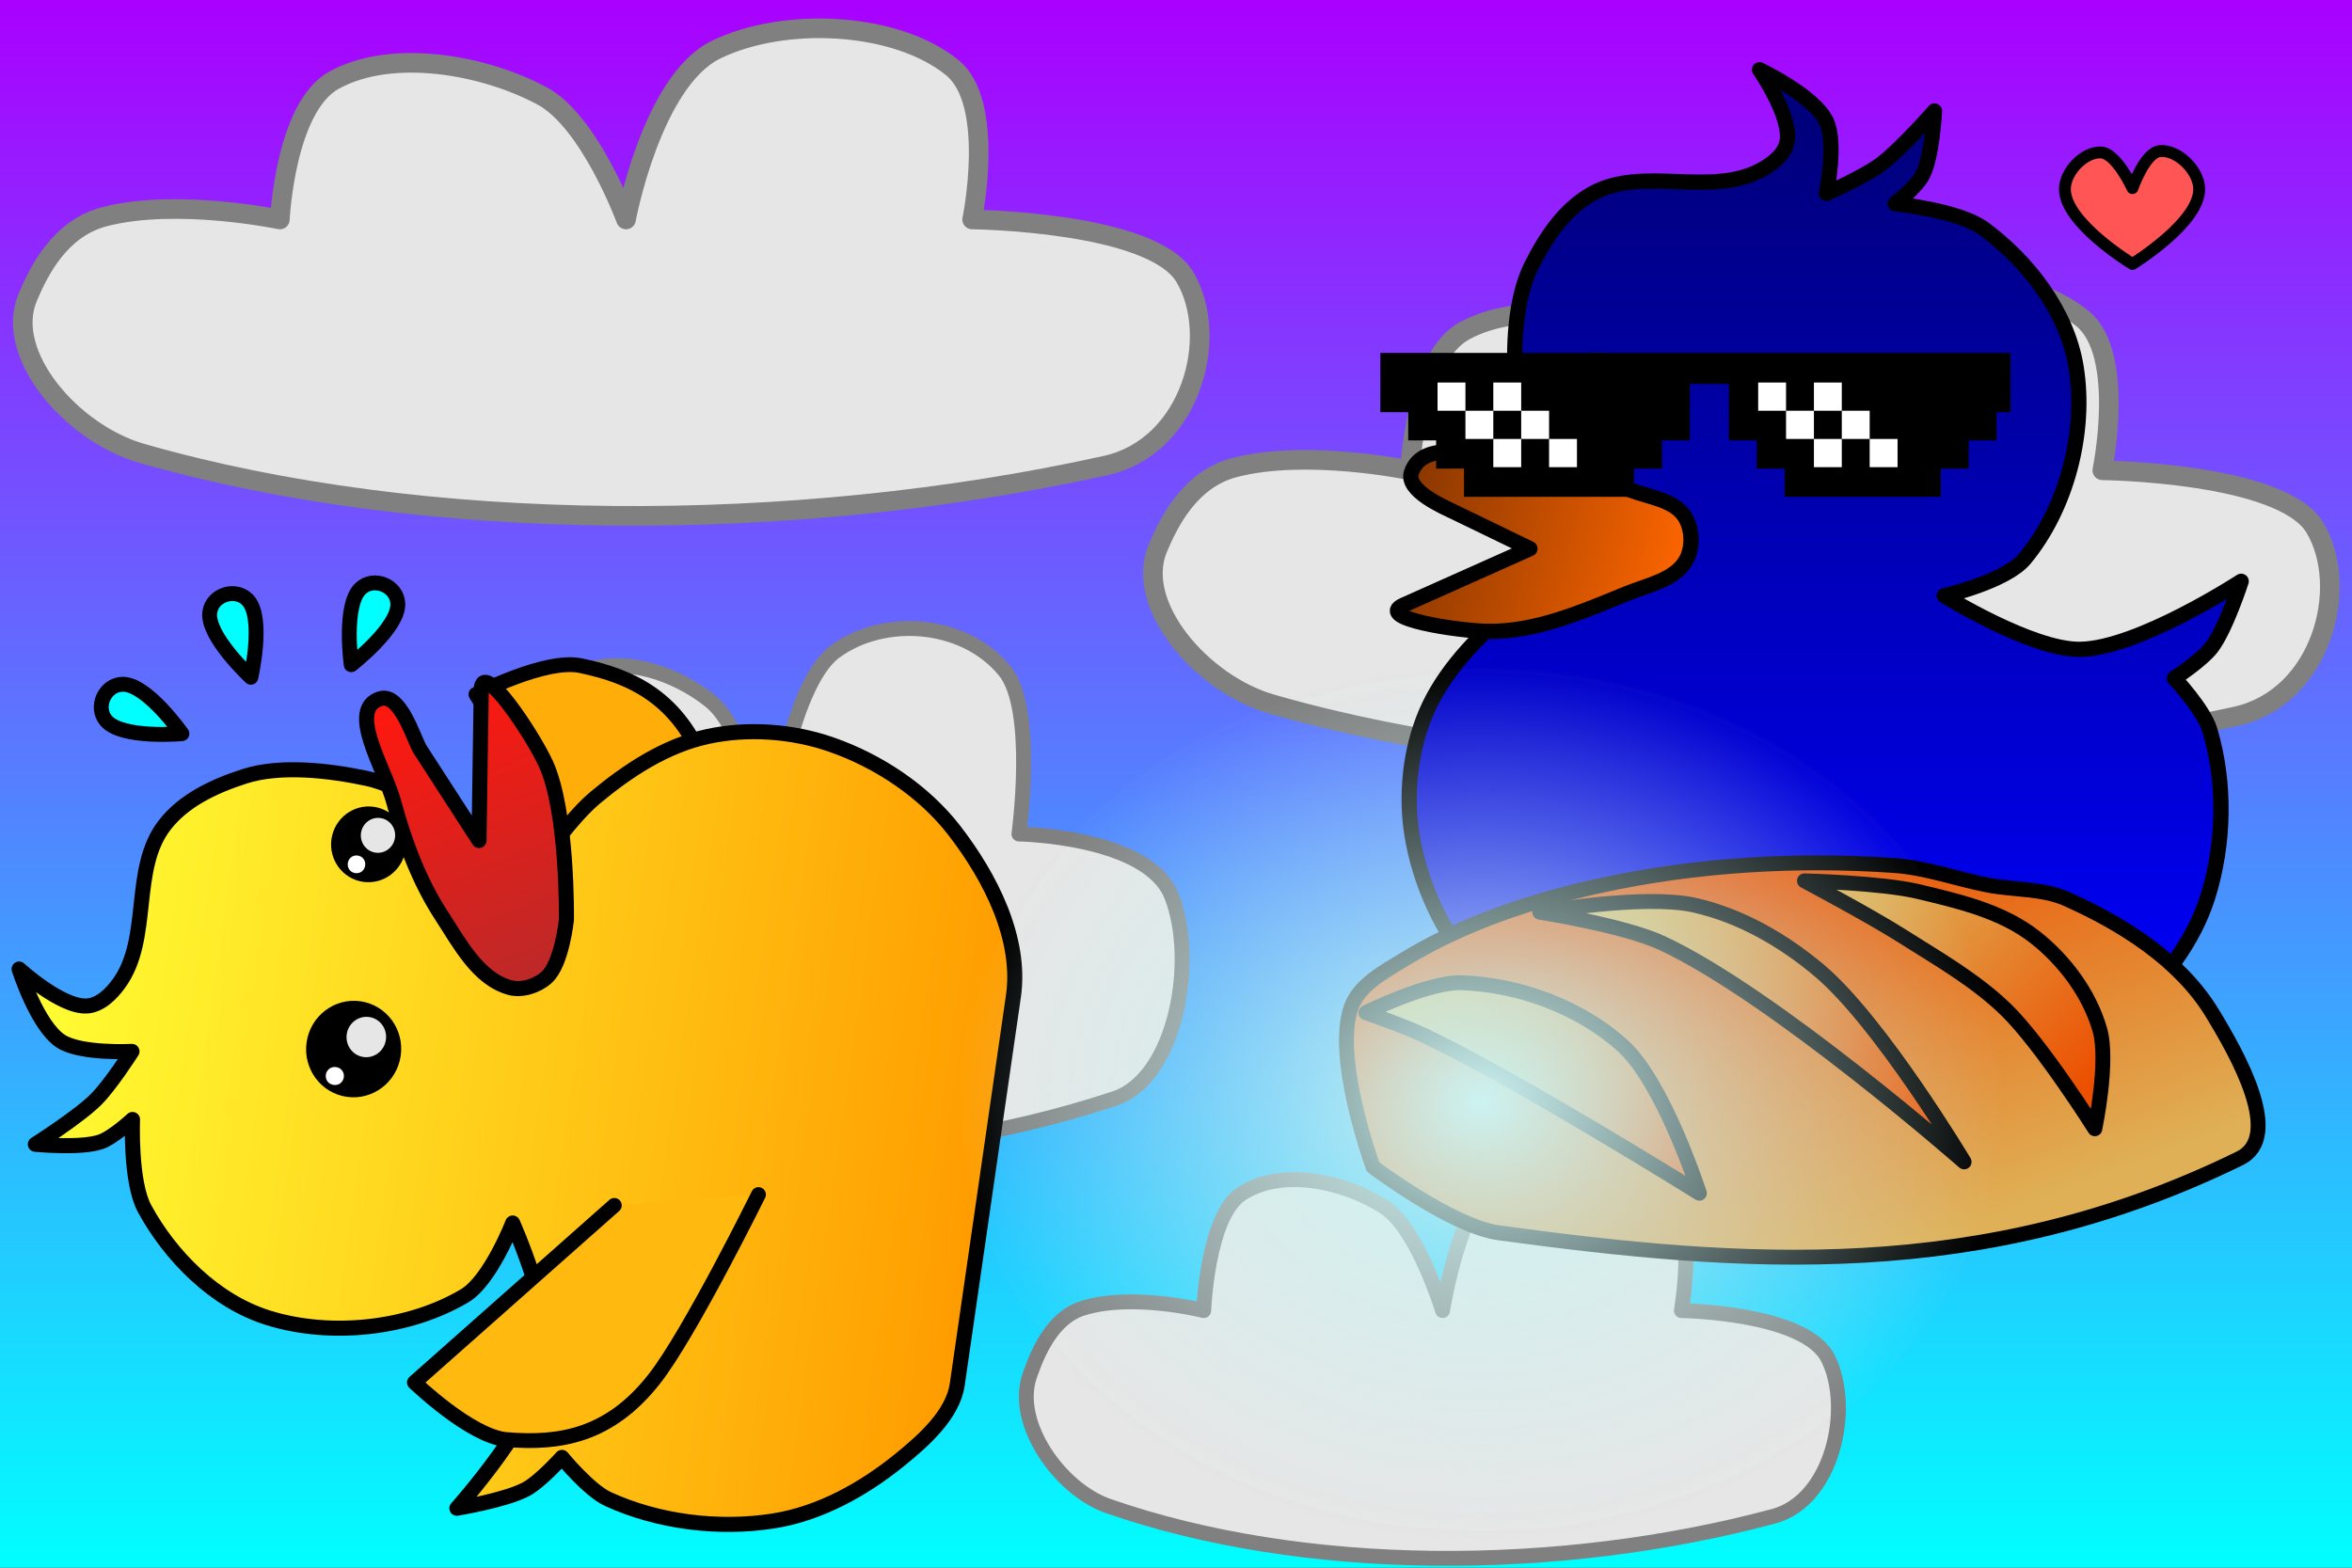 <?xml version="1.0" encoding="UTF-8" standalone="no"?>
<svg
   xmlns:dc="http://purl.org/dc/elements/1.1/"
   xmlns:cc="http://creativecommons.org/ns#"
   xmlns:rdf="http://www.w3.org/1999/02/22-rdf-syntax-ns#"
   xmlns:svg="http://www.w3.org/2000/svg"
   xmlns="http://www.w3.org/2000/svg"
   xmlns:xlink="http://www.w3.org/1999/xlink"
   xmlns:sodipodi="http://sodipodi.sourceforge.net/DTD/sodipodi-0.dtd"
   xmlns:inkscape="http://www.inkscape.org/namespaces/inkscape"
   sodipodi:docname="background_player2_won.svg"
   inkscape:version="1.0 (4035a4fb49, 2020-05-01)"
   id="svg8"
   version="1.1"
   viewBox="0 0 198.438 132.292"
   height="500"
   width="750">
  <rect x="0" y="0" width="198.438" height="132.292" fill="#333333" stroke="none"/>
  <defs
     id="defs2">
    <linearGradient
       inkscape:collect="always"
       id="linearGradient1070">
      <stop
         style="stop-color:#ccf3f2;stop-opacity:1;"
         offset="0"
         id="stop1066" />
      <stop
         style="stop-color:#ccf3f2;stop-opacity:0;"
         offset="1"
         id="stop1068" />
    </linearGradient>
    <linearGradient
       inkscape:collect="always"
       id="linearGradient1050">
      <stop
         style="stop-color:#deaa87;stop-opacity:1;"
         offset="0"
         id="stop1046" />
      <stop
         style="stop-color:#deaa87;stop-opacity:0;"
         offset="1"
         id="stop1048" />
    </linearGradient>
    <linearGradient
       id="linearGradient950"
       inkscape:collect="always">
      <stop
         id="stop946"
         offset="0"
         style="stop-color:#dfb056;stop-opacity:1;" />
      <stop
         id="stop948"
         offset="1"
         style="stop-color:#ec4f00;stop-opacity:1" />
    </linearGradient>
    <linearGradient
       inkscape:collect="always"
       id="linearGradient3003">
      <stop
         style="stop-color:#00ffff;stop-opacity:1"
         offset="0"
         id="stop2999" />
      <stop
         style="stop-color:#a900ff;stop-opacity:1"
         offset="1"
         id="stop3001" />
    </linearGradient>
    <linearGradient
       inkscape:collect="always"
       xlink:href="#linearGradient2933-3"
       id="linearGradient2935"
       x1="54.24"
       y1="119.062"
       x2="54.24"
       y2="71.438"
       gradientUnits="userSpaceOnUse"
       gradientTransform="matrix(-1.627,0,0,1.642,243.674,-106.123)" />
    <linearGradient
       inkscape:collect="always"
       id="linearGradient2933-3">
      <stop
         style="stop-color:#0000ff;stop-opacity:1;"
         offset="0"
         id="stop2929" />
      <stop
         style="stop-color:#00007d;stop-opacity:1"
         offset="1"
         id="stop2931" />
    </linearGradient>
    <linearGradient
       inkscape:collect="always"
       xlink:href="#linearGradient2860"
       id="linearGradient2862"
       x1="22.49"
       y1="72.76"
       x2="22.49"
       y2="123.031"
       gradientUnits="userSpaceOnUse"
       gradientTransform="matrix(-0.228,1.575,1.621,0.234,-111.518,31.939)" />
    <linearGradient
       inkscape:collect="always"
       id="linearGradient2860">
      <stop
         style="stop-color:#ffff34;stop-opacity:1"
         offset="0"
         id="stop2856" />
      <stop
         style="stop-color:#ff9d00;stop-opacity:1"
         offset="1"
         id="stop2858" />
    </linearGradient>
    <linearGradient
       inkscape:collect="always"
       xlink:href="#linearGradient2874"
       id="linearGradient2876"
       x1="18.521"
       y1="99.219"
       x2="2.646"
       y2="92.604"
       gradientUnits="userSpaceOnUse"
       gradientTransform="matrix(0.02,1.591,1.638,-0.02,-116.735,56.392)" />
    <linearGradient
       inkscape:collect="always"
       id="linearGradient2874">
      <stop
         style="stop-color:#b82a2a;stop-opacity:1"
         offset="0"
         id="stop2870" />
      <stop
         style="stop-color:#fe180f;stop-opacity:1"
         offset="1"
         id="stop2872" />
    </linearGradient>
    <linearGradient
       inkscape:collect="always"
       xlink:href="#linearGradient2941"
       id="linearGradient2943"
       x1="62.177"
       y1="93.927"
       x2="78.052"
       y2="89.958"
       gradientUnits="userSpaceOnUse"
       gradientTransform="matrix(-1.627,0,0,1.642,243.674,-106.123)" />
    <linearGradient
       inkscape:collect="always"
       id="linearGradient2941">
      <stop
         style="stop-color:#ff6600;stop-opacity:1;"
         offset="0"
         id="stop2937" />
      <stop
         style="stop-color:#803300;stop-opacity:1"
         offset="1"
         id="stop2939" />
    </linearGradient>
    <linearGradient
       inkscape:collect="always"
       xlink:href="#linearGradient3003"
       id="linearGradient3005"
       x1="95.25"
       y1="132.292"
       x2="95.25"
       y2="0"
       gradientUnits="userSpaceOnUse" />
    <linearGradient
       gradientUnits="userSpaceOnUse"
       y2="34.396"
       x2="84.667"
       y1="60.854"
       x1="108.479"
       id="linearGradient922"
       xlink:href="#linearGradient950"
       inkscape:collect="always" />
    <linearGradient
       gradientUnits="userSpaceOnUse"
       y2="48.948"
       x2="111.125"
       y1="39.688"
       x1="79.375"
       id="linearGradient930"
       xlink:href="#linearGradient950"
       inkscape:collect="always" />
    <linearGradient
       gradientUnits="userSpaceOnUse"
       y2="39.688"
       x2="120.385"
       y1="30.427"
       x1="97.896"
       id="linearGradient944"
       xlink:href="#linearGradient950"
       inkscape:collect="always" />
    <linearGradient
       gradientUnits="userSpaceOnUse"
       y2="59.531"
       x2="92.604"
       y1="52.917"
       x1="64.823"
       id="linearGradient952"
       xlink:href="#linearGradient950"
       inkscape:collect="always" />
    <radialGradient
       inkscape:collect="always"
       xlink:href="#linearGradient1050"
       id="radialGradient1052"
       cx="61.799"
       cy="56.885"
       fx="61.799"
       fy="56.885"
       r="57.385"
       gradientTransform="matrix(0.77,0,0,0.644,77.35,56.386)"
       gradientUnits="userSpaceOnUse" />
    <radialGradient
       inkscape:collect="always"
       xlink:href="#linearGradient1070"
       id="radialGradient1072"
       cx="61.799"
       cy="56.885"
       fx="61.799"
       fy="56.885"
       r="57.385"
       gradientTransform="matrix(0.77,0,0,0.644,77.35,56.386)"
       gradientUnits="userSpaceOnUse" />
  </defs>
  <sodipodi:namedview
     inkscape:window-maximized="0"
     inkscape:window-y="0"
     inkscape:window-x="0"
     inkscape:window-height="1020"
     inkscape:window-width="1898"
     units="px"
     showgrid="true"
     inkscape:document-rotation="0"
     inkscape:current-layer="layer1"
     inkscape:document-units="mm"
     inkscape:cy="285.50633"
     inkscape:cx="321.11905"
     inkscape:zoom="1.1794541"
     inkscape:pageshadow="2"
     inkscape:pageopacity="0.0"
     borderopacity="1.0"
     bordercolor="#666666"
     pagecolor="#ffffff"
     id="base">
    <inkscape:grid
       id="grid833"
       type="xygrid" />
  </sodipodi:namedview>
  <g
     id="layer1"
     inkscape:groupmode="layer"
     inkscape:label="Warstwa 1">
    <rect
       ry="0"
       y="0"
       x="0"
       height="132.292"
       width="198.464"
       id="rect835"
       style="fill:url(#linearGradient3005);fill-opacity:1;stroke:none;stroke-width:0.314;stroke-linecap:round;stroke-linejoin:round;stroke-miterlimit:4;stroke-dasharray:none" />
    <path
       sodipodi:nodetypes="ssacaacaacsss"
       id="path838-6-4"
       d="m 35.694,91.585 c 17.09,7.362 39.407,7.392 58.351,1.116 5.181,-1.717 6.947,-11.703 4.788,-17.114 -2.005,-5.023 -12.867,-5.209 -12.867,-5.209 0,0 1.449,-10.528 -1.197,-13.765 -3.414,-4.176 -10.182,-4.657 -14.308,-1.633 -3.885,2.847 -5.442,15.398 -5.442,15.398 0,0 -2.181,-8.874 -5.075,-11.205 -3.534,-2.847 -9.064,-4.326 -12.58,-1.444 -2.976,2.439 -3.292,12.649 -3.292,12.649 0,0 -6.271,-1.965 -10.633,-0.243 -2.674,1.055 -3.95,4.89 -4.628,7.312 -1.456,5.202 2.696,12.334 6.882,14.137 z"
       style="fill:#e6e6e6;stroke:#808080;stroke-width:1.256;stroke-linecap:round;stroke-linejoin:round;stroke-miterlimit:4;stroke-dasharray:none;stroke-opacity:1" />
    <path
       style="fill:#e6e6e6;stroke:#808080;stroke-width:1.654;stroke-linecap:round;stroke-linejoin:round;stroke-miterlimit:4;stroke-dasharray:none;stroke-opacity:1"
       d="m 11.931,38.247 c 23.828,6.848 54.942,6.877 81.354,1.038 7.224,-1.597 9.686,-10.887 6.675,-15.92 -2.796,-4.673 -17.94,-4.845 -17.94,-4.845 0,0 2.02,-9.794 -1.669,-12.805 -4.76,-3.885 -14.196,-4.332 -19.948,-1.519 -5.416,2.648 -7.587,14.324 -7.587,14.324 0,0 -3.041,-8.255 -7.075,-10.424 C 40.814,5.448 33.104,4.073 28.202,6.754 24.053,9.023 23.613,18.521 23.613,18.521 c 0,0 -8.743,-1.828 -14.825,-0.226 -3.728,0.982 -5.507,4.549 -6.452,6.802 -2.031,4.839 3.759,11.474 9.596,13.151 z"
       id="path838-6-8"
       sodipodi:nodetypes="ssacaacaacsss" />
    <rect
       ry="0"
       y="47.584"
       x="-90.199"
       height="86.295"
       width="78.753"
       id="rect982"
       style="fill:none;stroke:none;stroke-width:1.272;stroke-linecap:round;stroke-linejoin:round"
       transform="scale(-1,1)" />
    <path
       style="fill:#ffae09;fill-opacity:1;stroke:#000000;stroke-width:1.25;stroke-linecap:round;stroke-linejoin:round;stroke-miterlimit:4;stroke-dasharray:none;stroke-opacity:1"
       d="M 52.095,77.698 40.155,58.594 c 0,0 5.842,-3.043 8.83,-2.422 4.397,0.914 8.239,2.75 10.498,8.445 C 61.271,69.125 63.5,82.021 63.5,82.021"
       id="path973"
       sodipodi:nodetypes="ccasc" />
    <path
       style="fill:url(#linearGradient2862);fill-opacity:1;stroke:#000000;stroke-width:1.271;stroke-linecap:round;stroke-linejoin:round;stroke-miterlimit:4;stroke-dasharray:none;stroke-opacity:1"
       d="m 30.959,65.692 c -3.164,-0.674 -7.288,-1.16 -10.326,-0.182 -2.69,0.866 -5.161,2.078 -6.735,4.107 -2.885,3.721 -1.102,9.572 -3.865,13.375 -0.638,0.879 -1.589,1.848 -2.731,1.9 -2.174,0.1 -5.69,-3.118 -5.69,-3.118 0,0 1.497,4.749 3.507,6.081 1.667,1.104 6.015,0.87 6.015,0.87 0,0 -1.831,2.865 -3.045,4.068 -1.489,1.475 -5.107,3.769 -5.107,3.769 0,0 3.755,0.369 5.467,-0.193 1.074,-0.352 2.731,-1.9 2.731,-1.9 0,0 -0.215,5.259 1.017,7.524 2.166,3.979 5.909,7.805 10.424,9.212 5.327,1.661 11.92,0.921 16.588,-1.863 2.164,-1.291 4.046,-6.136 4.046,-6.136 0,0 3.484,7.786 2.866,11.725 -0.74,4.722 -7.576,12.346 -7.576,12.346 0,0 4.092,-0.667 5.848,-1.613 1.203,-0.648 3.019,-2.678 3.019,-2.678 0,0 2.268,2.772 3.879,3.512 4.237,1.946 9.341,2.573 13.945,1.853 3.958,-0.619 7.637,-2.694 10.654,-5.136 2.113,-1.71 4.511,-3.876 4.874,-6.388 L 85.502,84.072 C 86.201,79.237 83.6,74.071 80.508,70.072 77.982,66.805 74.174,64.241 70.15,62.837 66.868,61.691 63.098,61.419 59.721,62.148 c -3.591,0.775 -6.786,2.894 -9.522,5.18 -2.678,2.236 -6.433,8.085 -6.433,8.085 L 37.704,68.799 c 0,0 -4.06,-2.535 -6.745,-3.107 z"
       id="path851"
       sodipodi:nodetypes="ssaaacacacacaaacacacaaassaaaaccs" />
    <path
       style="fill:url(#linearGradient2876);fill-opacity:1;stroke:#000000;stroke-width:1.271;stroke-linecap:round;stroke-linejoin:round;stroke-miterlimit:4;stroke-dasharray:none;stroke-opacity:1"
       d="m 42.997,83.332 c -2.678,-0.75 -4.219,-3.727 -5.739,-6.056 -1.903,-2.915 -3.136,-6.268 -4.047,-9.628 -0.764,-2.817 -3.953,-7.774 -1.149,-8.68 1.727,-0.558 2.887,3.511 3.377,4.269 l 4.974,7.692 0.19,-12.715 c 0.04,-2.677 4.331,3.783 5.461,6.26 1.849,4.052 1.725,13.121 1.725,13.121 0,0 -0.364,3.694 -1.676,4.888 -0.775,0.706 -2.079,1.14 -3.116,0.85 z"
       id="path857"
       sodipodi:nodetypes="aaasscsacaa" />
    <ellipse
       style="mix-blend-mode:normal;fill:#000000;fill-opacity:1;stroke-width:1.925;stroke-linecap:round;stroke-linejoin:round;stroke-miterlimit:4;stroke-dasharray:none"
       id="path859"
       cx="66.056"
       cy="40.947"
       rx="3.197"
       ry="3.156"
       transform="matrix(-0.143,0.99,0.99,0.143,0,0)" />
    <ellipse
       cy="42.175"
       cx="83.329"
       id="path859-8"
       style="fill:#000000;fill-opacity:1;stroke-width:2.448;stroke-linecap:round;stroke-linejoin:round;stroke-miterlimit:4;stroke-dasharray:none"
       rx="4.072"
       ry="4.009"
       transform="matrix(-0.143,0.99,0.99,0.143,0,0)" />
    <ellipse
       style="fill:#e6e6e6;stroke:none;stroke-width:3.186;stroke-linecap:round;stroke-linejoin:round"
       id="path858"
       cx="82.171"
       cy="43.088"
       transform="matrix(-0.143,0.99,0.99,0.143,0,0)"
       rx="1.704"
       ry="1.668" />
    <ellipse
       style="fill:#e6e6e6;stroke:none;stroke-width:2.76;stroke-linecap:round;stroke-linejoin:round"
       id="path860"
       cx="65.191"
       cy="41.63"
       transform="matrix(-0.143,0.99,0.99,0.143,0,0)"
       rx="1.474"
       ry="1.447" />
    <rect
       style="fill:none;stroke:none;stroke-width:1.288;stroke-linecap:round;stroke-linejoin:round"
       id="rect982-6"
       width="80.52"
       height="86.5"
       x="113.401"
       y="4.154"
       ry="0" />
    <path
       sodipodi:nodetypes="ssacaacaacsss"
       id="path838-6-8-5"
       d="m 107.281,59.414 c 23.828,6.848 54.942,6.877 81.354,1.038 7.224,-1.597 9.686,-10.887 6.675,-15.92 -2.796,-4.673 -17.94,-4.845 -17.94,-4.845 0,0 2.02,-9.794 -1.669,-12.805 -4.76,-3.885 -14.196,-4.332 -19.948,-1.519 -5.416,2.648 -7.587,14.324 -7.587,14.324 0,0 -3.041,-8.255 -7.075,-10.424 -4.927,-2.649 -12.638,-4.024 -17.54,-1.343 -4.149,2.269 -4.589,11.767 -4.589,11.767 0,0 -8.743,-1.828 -14.825,-0.226 -3.728,0.982 -5.507,4.549 -6.452,6.802 -2.031,4.839 3.759,11.474 9.596,13.151 z"
       style="fill:#e6e6e6;stroke:#808080;stroke-width:1.654;stroke-linecap:round;stroke-linejoin:round;stroke-miterlimit:4;stroke-dasharray:none;stroke-opacity:1" />
    <path
       sodipodi:nodetypes="ssaaacacacacaaacacacaaassaaaaccs"
       id="path851-3"
       d="m 127.881,32.69 c -0.219,-3.235 -0.108,-7.397 1.327,-10.27 1.27,-2.544 2.858,-4.822 5.142,-6.092 4.187,-2.329 9.847,0.28 14.099,-1.915 0.982,-0.507 2.102,-1.312 2.322,-2.437 0.419,-2.143 -2.322,-6.092 -2.322,-6.092 0,0 4.586,2.167 5.64,4.352 0.874,1.812 0,6.092 0,6.092 0,0 3.167,-1.405 4.562,-2.437 1.71,-1.265 4.562,-4.526 4.562,-4.526 0,0 -0.176,3.778 -0.995,5.396 -0.514,1.015 -2.322,2.437 -2.322,2.437 0,0 5.354,0.541 7.464,2.089 3.709,2.72 7.033,6.982 7.796,11.663 0.901,5.523 -0.813,11.957 -4.313,16.188 -1.623,1.962 -6.801,3.133 -6.801,3.133 0,0 7.369,4.573 11.445,4.526 4.887,-0.057 13.602,-5.744 13.602,-5.744 0,0 -1.274,3.963 -2.488,5.57 -0.832,1.101 -3.152,2.611 -3.152,2.611 0,0 2.473,2.647 2.986,4.352 1.349,4.482 1.237,9.636 -0.166,14.1 -1.206,3.837 -3.844,7.19 -6.756,9.832 -2.04,1.851 -4.583,3.919 -7.177,3.919 h -33.839 c -4.995,0 -9.842,-3.322 -13.436,-6.963 -2.937,-2.975 -4.973,-7.121 -5.806,-11.314 -0.679,-3.42 -0.402,-7.198 0.829,-10.444 1.31,-3.452 3.922,-6.317 6.635,-8.703 2.655,-2.335 9.123,-5.222 9.123,-5.222 l -5.806,-6.963 c 0,0 -1.97,-4.391 -2.156,-7.137 z"
       style="fill:url(#linearGradient2935);fill-opacity:1;stroke:#000000;stroke-width:1.286;stroke-linecap:round;stroke-linejoin:round;stroke-miterlimit:4;stroke-dasharray:none;stroke-opacity:1" />
    <path
       sodipodi:nodetypes="aaaascsaaaa"
       id="path857-0"
       d="m 142.133,43.584 c -0.899,-1.393 -2.913,-1.608 -4.466,-2.19 -2.733,-1.025 -5.554,-1.985 -8.46,-2.263 -3.366,-0.322 -8.993,-2.471 -10.118,0.717 -0.548,1.553 2.792,2.965 3.618,3.366 l 6.372,3.088 -10.653,4.756 c -2.499,1.116 4.551,2.167 6.998,2.221 4.09,0.09 8.062,-1.649 11.848,-3.196 1.762,-0.72 4.041,-1.141 4.976,-2.799 0.606,-1.075 0.553,-2.663 -0.116,-3.7 z"
       style="fill:url(#linearGradient2943);fill-opacity:1;stroke:#000000;stroke-width:1.287;stroke-linecap:round;stroke-linejoin:round;stroke-miterlimit:4;stroke-dasharray:none;stroke-opacity:1" />
    <ellipse
       ry="4.165"
       rx="4.405"
       cy="33.919"
       cx="-134.658"
       id="path859-89"
       style="mix-blend-mode:normal;fill:#000000;fill-opacity:1;stroke-width:2.595;stroke-linecap:round;stroke-linejoin:round;stroke-miterlimit:4;stroke-dasharray:none"
       transform="scale(-1,1)" />
    <ellipse
       ry="4.418"
       rx="4.514"
       style="fill:#000000;fill-opacity:1;stroke-width:2.706;stroke-linecap:round;stroke-linejoin:round;stroke-miterlimit:4;stroke-dasharray:none"
       id="path859-8-7"
       cx="155.376"
       cy="36.552" />
    <ellipse
       cy="37.318"
       cx="156.016"
       id="path858-2"
       style="fill:#e6e6e6;stroke:none;stroke-width:2.043;stroke-linecap:round;stroke-linejoin:round"
       rx="1.076"
       ry="1.086" />
    <ellipse
       cy="34.241"
       cx="-133.968"
       id="path860-6"
       style="fill:#e6e6e6;stroke:none;stroke-width:2.043;stroke-linecap:round;stroke-linejoin:round"
       transform="scale(-1,1)"
       rx="1.076"
       ry="1.086" />
    <path
       sodipodi:nodetypes="ssacaacaacsss"
       id="path838-6"
       d="m 93.495,127.087 c 16.442,5.725 37.913,5.749 56.139,0.868 4.985,-1.335 6.684,-9.101 4.606,-13.308 -1.929,-3.906 -12.379,-4.05 -12.379,-4.05 0,0 1.394,-8.187 -1.152,-10.705 -3.284,-3.248 -9.796,-3.621 -13.765,-1.27 -3.737,2.214 -5.236,11.974 -5.236,11.974 0,0 -2.099,-6.901 -4.882,-8.714 -3.4,-2.214 -8.721,-3.364 -12.103,-1.123 -2.863,1.897 -3.167,9.837 -3.167,9.837 0,0 -6.033,-1.528 -10.23,-0.189 -2.572,0.821 -3.8,3.802 -4.452,5.686 -1.401,4.046 2.594,9.592 6.621,10.994 z"
       style="fill:#e6e6e6;stroke:#808080;stroke-width:1.256;stroke-linecap:round;stroke-linejoin:round;stroke-miterlimit:4;stroke-dasharray:none;stroke-opacity:1" />
    <path
       sodipodi:nodetypes="ccasc"
       id="path973-7"
       d="m 51.829,101.72 -16.864,14.938 c 0,0 4.74,4.573 7.782,4.825 4.476,0.37 8.68,-0.303 12.461,-5.124 2.993,-3.817 8.784,-15.553 8.784,-15.553"
       style="fill:#ffb90f;fill-opacity:1;stroke:#000000;stroke-width:1.25;stroke-linecap:round;stroke-linejoin:round;stroke-miterlimit:4;stroke-dasharray:none;stroke-opacity:1" />
    <ellipse
       transform="rotate(-81.77)"
       style="fill:#ffffff;fill-opacity:1;stroke:#ffffff;stroke-width:0.741;stroke-linecap:round;stroke-linejoin:round;stroke-miterlimit:4;stroke-dasharray:none"
       id="path990"
       cx="-85.821"
       cy="40.957"
       rx="0.39"
       ry="0.394" />
    <ellipse
       transform="rotate(-81.77)"
       style="fill:#ffffff;fill-opacity:1;stroke:#ffffff;stroke-width:0.722;stroke-linecap:round;stroke-linejoin:round;stroke-miterlimit:4;stroke-dasharray:none"
       id="path992"
       cx="-67.881"
       cy="40.208"
       rx="0.387"
       ry="0.378" />
    <ellipse
       style="fill:#ffffff;fill-opacity:1;stroke:#ffffff;stroke-width:1.663;stroke-linecap:round;stroke-linejoin:round;stroke-miterlimit:4;stroke-dasharray:none"
       id="path1016"
       cx="132.675"
       cy="32.327"
       rx="0.868"
       ry="0.892" />
    <ellipse
       style="fill:#ffffff;fill-opacity:1;stroke:#ffffff;stroke-width:1.795;stroke-linecap:round;stroke-linejoin:round;stroke-miterlimit:4;stroke-dasharray:none"
       id="path1018"
       cx="157.555"
       cy="35.169"
       rx="0.932"
       ry="0.968" />
    <g
       transform="rotate(21.313,12.126,215.692)"
       id="g958">
      <path
         style="fill:url(#linearGradient922);fill-opacity:1;stroke:#000000;stroke-width:1.256;stroke-linecap:round;stroke-linejoin:round;stroke-miterlimit:4;stroke-dasharray:none;stroke-opacity:1"
         d="m 66.146,68.792 c 0,0 8.025,2.26 11.906,1.323 20.071,-4.845 39.566,-10.746 55.95,-28.57 2.815,-3.063 -3.309,-8.057 -6.615,-10.583 -4.133,-3.158 -9.744,-4.255 -14.94,-4.503 -2.246,-0.107 -4.403,0.918 -6.615,1.323 -2.638,0.484 -5.377,0.524 -7.937,1.323 -7.909,2.468 -15.588,5.999 -22.49,10.583 -4.942,3.283 -9.635,7.186 -13.229,11.906 -1.195,1.569 -2.689,3.32 -2.646,5.292 0.099,4.539 6.615,11.906 6.615,11.906"
         id="path891"
         sodipodi:nodetypes="cssaaaaaaac" />
      <path
         style="fill:url(#linearGradient952);fill-opacity:1;stroke:#000000;stroke-width:1.256;stroke-linecap:round;stroke-linejoin:round;stroke-miterlimit:4;stroke-dasharray:none;stroke-opacity:1"
         d="m 60.854,56.885 c 0,0 3.533,-0.131 5.292,-10e-7 8.893,0.663 26.458,3.969 26.458,3.969 0,0 -6.195,-7.612 -10.583,-9.26 -4.541,-1.706 -9.975,-1.606 -14.552,0 -2.664,0.935 -6.615,5.292 -6.615,5.292 z"
         id="path893"
         sodipodi:nodetypes="cacaac" />
      <path
         id="path893-1"
         d="m 71.438,43.656 c 0,0 7.036,-1.555 10.583,-1.323 10.459,0.685 30.427,7.938 30.427,7.938 0,0 -10.832,-8.395 -17.198,-10.583 C 91.474,38.389 87.29,37.753 83.344,38.365 79.052,39.03 71.438,43.656 71.438,43.656 Z"
         style="fill:url(#linearGradient930);fill-opacity:1;stroke:#000000;stroke-width:1.256;stroke-linecap:round;stroke-linejoin:round;stroke-miterlimit:4;stroke-dasharray:none;stroke-opacity:1"
         sodipodi:nodetypes="cacaac" />
      <path
         id="path893-4"
         d="m 91.281,33.073 c 0,0 6.2,0.724 9.26,1.323 3.569,0.699 7.237,1.224 10.583,2.646 3.829,1.627 10.583,6.615 10.583,6.615 0,0 -0.953,-5.721 -2.646,-7.938 -1.93,-2.527 -4.894,-4.37 -7.938,-5.292 -3.376,-1.022 -7.09,-0.489 -10.583,0 -3.179,0.445 -9.26,2.646 -9.26,2.646 z"
         style="fill:url(#linearGradient944);fill-opacity:1;stroke:#000000;stroke-width:1.256;stroke-linecap:round;stroke-linejoin:round;stroke-miterlimit:4;stroke-dasharray:none;stroke-opacity:1"
         sodipodi:nodetypes="caacaaac" />
    </g>
    <ellipse
       style="fill:url(#radialGradient1072);fill-opacity:1;stroke:url(#radialGradient1052);stroke-width:0.73;stroke-linecap:round;stroke-linejoin:round;stroke-miterlimit:4;stroke-dasharray:none"
       id="path1044"
       cx="124.946"
       cy="92.993"
       rx="43.812"
       ry="36.584" />
    <path
       style="fill:#00ffff;stroke:#000000;stroke-width:1.256;stroke-linecap:round;stroke-linejoin:round;stroke-miterlimit:4;stroke-dasharray:none;stroke-opacity:1"
       d="m 15.346,61.912 c 0,0 -2.917,-4.16 -4.964,-4.17 -1.52,-0.007 -2.413,1.917 -1.426,3.073 1.329,1.556 6.389,1.097 6.389,1.097"
       id="path940"
       sodipodi:nodetypes="caac" />
    <path
       sodipodi:nodetypes="caacaac"
       id="path924"
       d="m 179.917,22.275 c 0,0 -5.77,-3.485 -5.701,-6.362 0.035,-1.447 1.604,-3.088 3.017,-3.051 1.327,0.035 2.684,3.013 2.684,3.013 0,0 1.044,-3.011 2.317,-3.126 1.495,-0.135 3.24,1.591 3.31,3.126 0.13,2.867 -5.627,6.4 -5.627,6.4 z"
       style="fill:#ff5555;stroke:#000000;stroke-width:1;stroke-linecap:round;stroke-linejoin:round;stroke-miterlimit:4;stroke-dasharray:none;stroke-opacity:1" />
    <g
       transform="matrix(0.889,0,0,0.9,-28.075,69.189)"
       id="g1034">
      <path
         style="fill:#000000;stroke:#000000;stroke-width:0.265px;stroke-linecap:butt;stroke-linejoin:miter;stroke-opacity:1"
         d="M 162.719,-43.656 H 222.25 v 5.292 h -1.323 v 2.646 h -2.646 v 2.646 h -2.646 v 2.646 h -14.552 v -2.646 h -2.646 v -2.646 h -2.646 v -5.292 h -3.969 v 5.292 h -2.646 v 2.646 h -2.646 v 2.646 h -15.875 v -2.646 h -2.646 v -2.646 h -2.646 v -2.646 h -2.646 z"
         id="path941" />
      <rect
         style="fill:#ffffff;stroke:none;stroke-width:1;stroke-linecap:round;stroke-linejoin:round;stroke-miterlimit:4;stroke-dasharray:none"
         id="rect944"
         width="2.646"
         height="2.646"
         x="168.01"
         y="-41.01"
         ry="1.2715658e-06" />
      <rect
         ry="1.2715658e-06"
         y="-41.01"
         x="173.302"
         height="2.646"
         width="2.646"
         id="rect944-5"
         style="fill:#ffffff;stroke:none;stroke-width:1;stroke-linecap:round;stroke-linejoin:round;stroke-miterlimit:4;stroke-dasharray:none" />
      <rect
         ry="1.2715658e-06"
         y="-38.365"
         x="170.656"
         height="2.646"
         width="2.646"
         id="rect944-4"
         style="fill:#ffffff;stroke:none;stroke-width:1;stroke-linecap:round;stroke-linejoin:round;stroke-miterlimit:4;stroke-dasharray:none" />
      <rect
         ry="1.2715658e-06"
         y="-38.365"
         x="175.948"
         height="2.646"
         width="2.646"
         id="rect944-6"
         style="fill:#ffffff;stroke:none;stroke-width:1;stroke-linecap:round;stroke-linejoin:round;stroke-miterlimit:4;stroke-dasharray:none" />
      <rect
         ry="1.2715658e-06"
         y="-35.719"
         x="173.302"
         height="2.646"
         width="2.646"
         id="rect944-2"
         style="fill:#ffffff;stroke:none;stroke-width:1;stroke-linecap:round;stroke-linejoin:round;stroke-miterlimit:4;stroke-dasharray:none" />
      <rect
         ry="1.2715658e-06"
         y="-35.719"
         x="178.594"
         height="2.646"
         width="2.646"
         id="rect944-1"
         style="fill:#ffffff;stroke:none;stroke-width:1;stroke-linecap:round;stroke-linejoin:round;stroke-miterlimit:4;stroke-dasharray:none" />
      <rect
         ry="1.2715658e-06"
         y="-41.01"
         x="198.438"
         height="2.646"
         width="2.646"
         id="rect944-7"
         style="fill:#ffffff;stroke:none;stroke-width:1;stroke-linecap:round;stroke-linejoin:round;stroke-miterlimit:4;stroke-dasharray:none" />
      <rect
         ry="1.2715658e-06"
         y="-41.01"
         x="203.729"
         height="2.646"
         width="2.646"
         id="rect944-77"
         style="fill:#ffffff;stroke:none;stroke-width:1;stroke-linecap:round;stroke-linejoin:round;stroke-miterlimit:4;stroke-dasharray:none" />
      <rect
         ry="1.2715658e-06"
         y="-38.365"
         x="201.083"
         height="2.646"
         width="2.646"
         id="rect944-27"
         style="fill:#ffffff;stroke:none;stroke-width:1;stroke-linecap:round;stroke-linejoin:round;stroke-miterlimit:4;stroke-dasharray:none" />
      <rect
         ry="1.2715658e-06"
         y="-38.365"
         x="206.375"
         height="2.646"
         width="2.646"
         id="rect944-75"
         style="fill:#ffffff;stroke:none;stroke-width:1;stroke-linecap:round;stroke-linejoin:round;stroke-miterlimit:4;stroke-dasharray:none" />
      <rect
         ry="1.2715658e-06"
         y="-35.719"
         x="203.729"
         height="2.646"
         width="2.646"
         id="rect944-29"
         style="fill:#ffffff;stroke:none;stroke-width:1;stroke-linecap:round;stroke-linejoin:round;stroke-miterlimit:4;stroke-dasharray:none" />
      <rect
         ry="1.2715658e-06"
         y="-35.719"
         x="209.021"
         height="2.646"
         width="2.646"
         id="rect944-74"
         style="fill:#ffffff;stroke:none;stroke-width:1;stroke-linecap:round;stroke-linejoin:round;stroke-miterlimit:4;stroke-dasharray:none" />
    </g>
    <path
       sodipodi:nodetypes="caac"
       id="path940-0"
       d="m 21.167,57.15 c 0,0 1.132,-4.953 -0.232,-6.479 -1.013,-1.133 -3.04,-0.506 -3.236,1.001 -0.264,2.029 3.467,5.477 3.467,5.477"
       style="fill:#00ffff;stroke:#000000;stroke-width:1.256;stroke-linecap:round;stroke-linejoin:round;stroke-miterlimit:4;stroke-dasharray:none;stroke-opacity:1" />
    <path
       sodipodi:nodetypes="caac"
       id="path940-7"
       d="m 29.633,56.092 c 0,0 4.018,-3.111 3.931,-5.155 -0.065,-1.519 -2.029,-2.319 -3.137,-1.279 -1.492,1.401 -0.794,6.434 -0.794,6.434"
       style="fill:#00ffff;stroke:#000000;stroke-width:1.256;stroke-linecap:round;stroke-linejoin:round;stroke-miterlimit:4;stroke-dasharray:none;stroke-opacity:1" />
  </g>
</svg>
